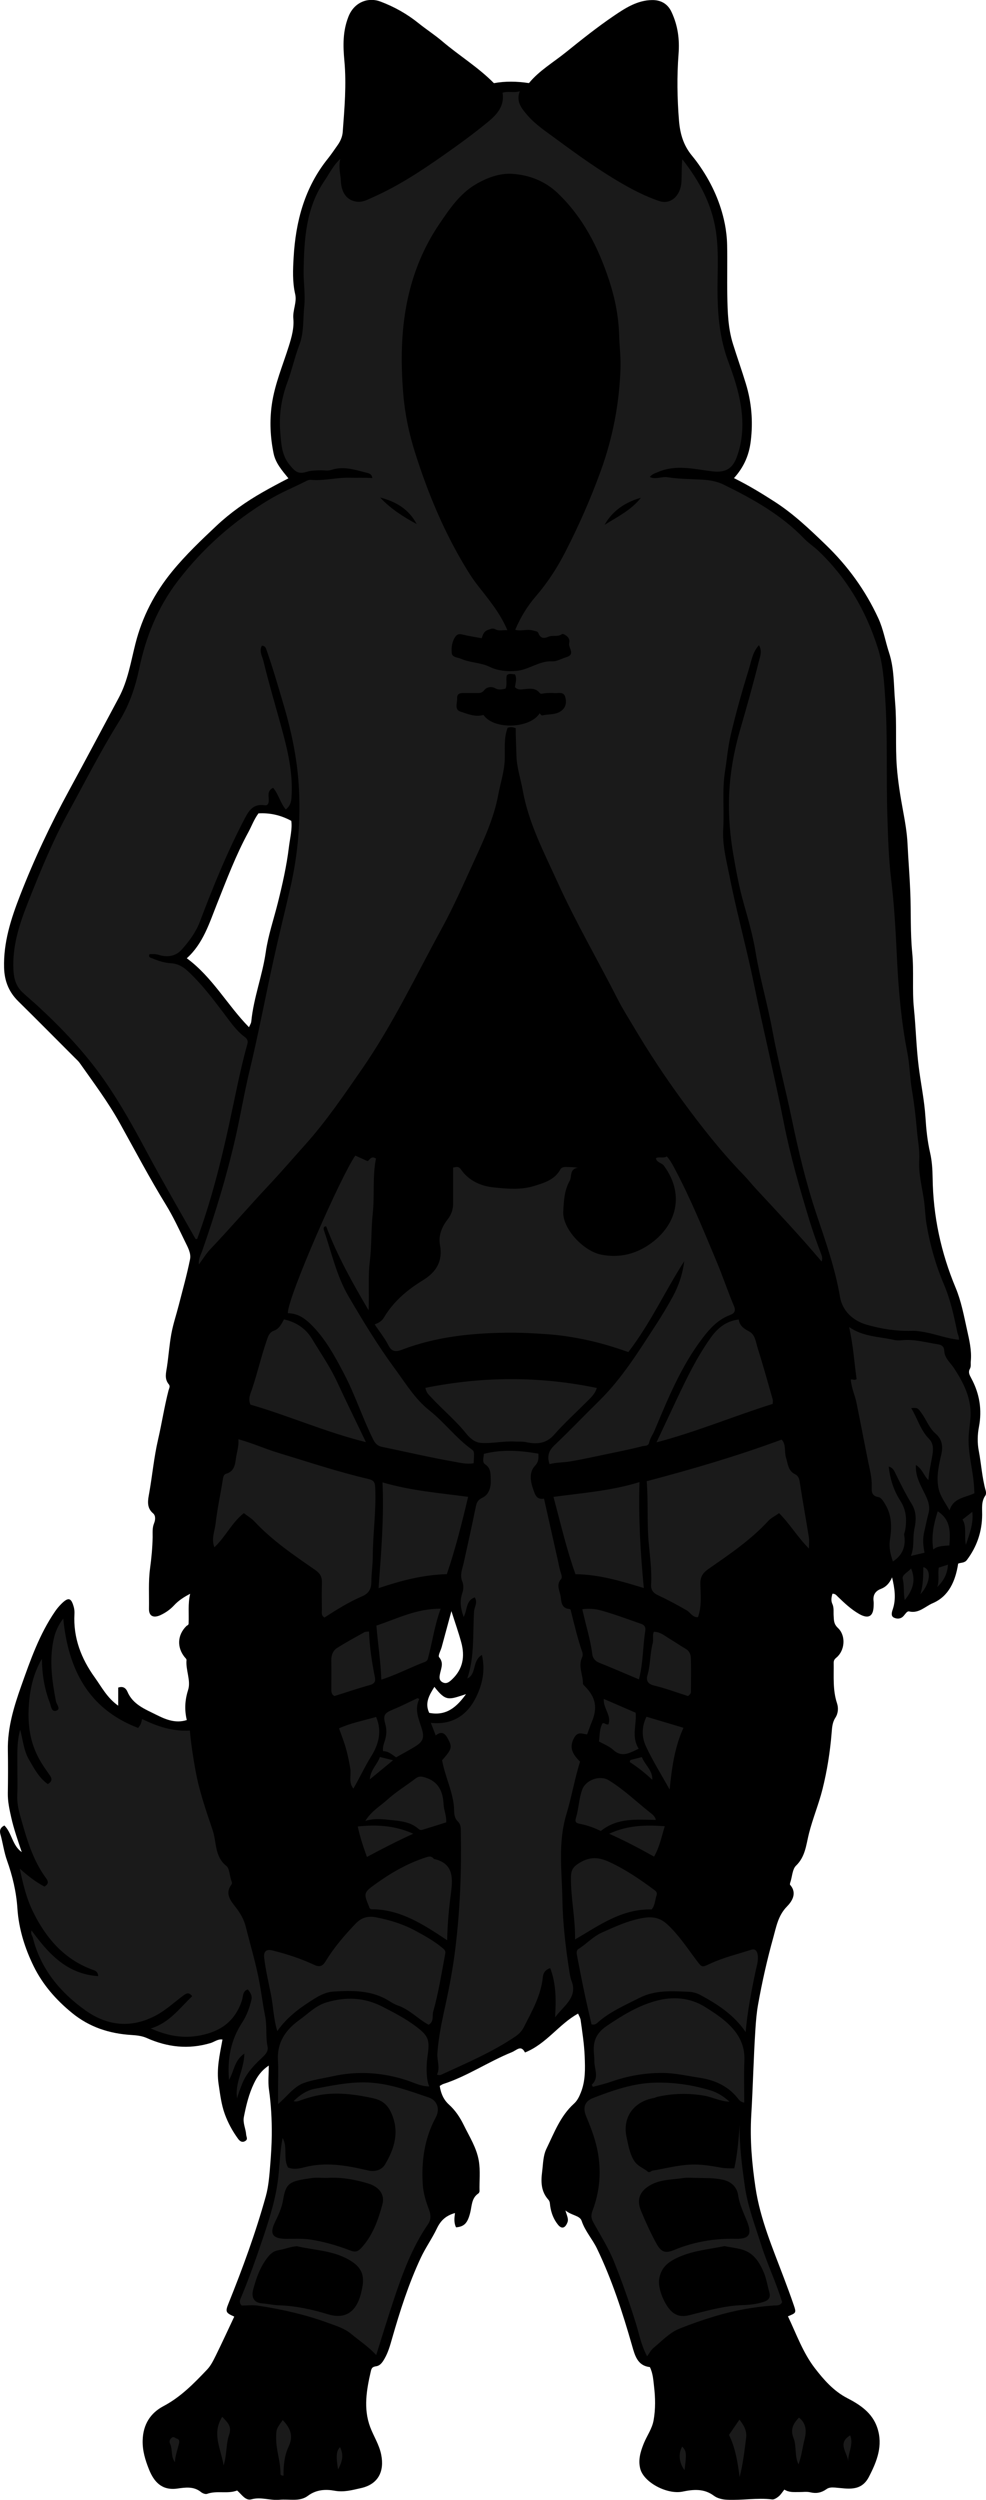 <?xml version="1.0" encoding="utf-8"?>
<!-- Generator: Adobe Illustrator 24.1.1, SVG Export Plug-In . SVG Version: 6.00 Build 0)  -->
<svg version="1.1" id="Layer_1" xmlns="http://www.w3.org/2000/svg" xmlns:xlink="http://www.w3.org/1999/xlink" x="0px" y="0px"
	 width="282.62" height="716.23" viewBox="0 0 282.62 716.23" style="enable-background:new 0 0 282.62 716.23;" xml:space="preserve">
<style type="text/css">
	.st0{fill:#1A1A1A;}
</style>
<g>
	<path d="M77.04,591.8c-2.22,1.5-3.34,3.23-4.23,5.08c-1.48,3.06-2.26,6.35-2.91,9.66c-0.34,1.73,0.54,3.34,0.66,5.05
		c0.05,0.69,0.58,1.32-0.26,1.83c-0.93,0.56-1.59,0.01-2.08-0.66c-1.58-2.17-2.86-4.52-3.78-7.04c-1.01-2.78-1.34-5.67-1.78-8.6
		c-0.66-4.39,0.33-8.45,1.11-12.78c-1.31-0.21-2.35,0.7-3.43,1.02c-6.33,1.88-12.35,1.19-18.28-1.45c-1.39-0.62-2.89-0.77-4.44-0.87
		c-6.26-0.39-11.98-2.23-16.96-6.3c-4.59-3.74-8.41-8.11-10.99-13.35c-2.55-5.19-4.29-10.74-4.68-16.58
		c-0.31-4.75-1.4-9.33-2.99-13.79c-0.87-2.45-1.18-5.01-1.88-7.49c-0.24-0.84-0.22-1.85,1.14-2.51c2.15,2.12,2.26,5.76,4.98,7.63
		c-1.12-3.32-2.28-6.6-3.04-10.01c-0.51-2.28-1-4.52-0.96-6.88c0.07-4.09,0.08-8.18,0.01-12.27c-0.12-6.47,1.73-12.51,3.85-18.49
		c2.62-7.37,5.19-14.77,9.68-21.31c0.52-0.76,1.08-1.43,1.7-2.06c2.11-2.14,2.94-1.93,3.69,0.89c0.16,0.6,0.2,1.26,0.17,1.88
		c-0.38,6.83,1.92,12.79,5.84,18.23c1.96,2.73,3.51,5.81,6.7,8.07c0-1.97,0-3.63,0-5.19c1.53-0.54,2.29,0.34,2.65,1.19
		c1.55,3.66,5.07,5,8.14,6.54c2.58,1.29,5.54,2.65,8.87,1.57c-0.69-2.92-0.56-5.67,0.38-8.63c0.85-2.67-0.73-5.66-0.46-8.57
		c0.03-0.27-0.35-0.6-0.57-0.87c-2.22-2.8-2.04-6.28,0.49-8.82c0.23-0.24,0.66-0.3,0.68-0.73c0.13-2.83-0.24-5.68,0.45-8.56
		c-1.8,0.94-3.35,1.94-4.62,3.32c-1.11,1.2-2.43,2.12-3.9,2.8c-2.01,0.92-3.33,0.29-3.29-1.82c0.07-3.87-0.21-7.73,0.32-11.64
		c0.39-2.9,0.68-5.9,0.73-8.87c0.02-1.34-0.14-2.66,0.42-4.01c0.33-0.81,0.55-2.11-0.3-2.83c-2-1.68-1.43-3.95-1.1-5.83
		c0.9-5.08,1.36-10.23,2.53-15.28c1.08-4.67,1.8-9.43,3-14.08c0.16-0.62,0.56-1.19,0.09-1.76c-1.34-1.61-0.78-3.33-0.52-5.12
		c0.46-3.09,0.67-6.2,1.23-9.29c0.51-2.82,1.43-5.5,2.13-8.25c1.12-4.38,2.35-8.74,3.24-13.16c0.35-1.71-0.61-3.4-1.4-5.02
		c-1.75-3.58-3.41-7.18-5.5-10.59c-4.71-7.66-8.9-15.63-13.27-23.48c-3.36-6.04-7.46-11.49-11.4-17.09
		c-0.41-0.59-0.97-1.08-1.48-1.59c-5.4-5.4-10.77-10.83-16.21-16.19c-2.69-2.66-3.93-5.79-4.04-9.57c-0.21-7.32,2-14.09,4.59-20.75
		c4.01-10.31,8.72-20.31,14.01-30.02c4.82-8.84,9.53-17.74,14.28-26.61c2.61-4.87,3.44-10.25,4.77-15.48
		c1.96-7.73,5.51-14.58,10.57-20.75c3.87-4.72,8.27-8.9,12.68-13.05c3.95-3.71,8.42-6.86,13.17-9.57c2.38-1.36,4.8-2.65,7.43-4
		c-1.83-2.27-3.67-4.32-4.25-7.14c-0.95-4.62-1.17-9.23-0.52-13.92c0.82-5.86,3.14-11.25,4.89-16.83c0.8-2.56,1.54-5.17,1.29-7.89
		c-0.22-2.38,1.07-4.65,0.53-6.98c-0.81-3.5-0.65-7.04-0.45-10.53c0.59-10.33,3.16-20.04,9.81-28.3c1-1.25,1.89-2.59,2.82-3.9
		c0.79-1.11,1.34-2.4,1.44-3.69c0.51-6.81,1.11-13.66,0.48-20.45c-0.41-4.38-0.47-8.46,1.15-12.61c1.61-4.15,5.6-5.73,9.25-4.34
		c3.96,1.5,7.57,3.53,10.86,6.18c2.22,1.79,4.64,3.34,6.81,5.19c4.84,4.12,10.32,7.44,14.79,11.99c3.28-0.6,6.55-0.54,10.05-0.02
		c2.89-3.55,7.01-5.94,10.67-8.9c4.44-3.58,8.92-7.15,13.63-10.35c3.28-2.23,6.74-4.48,10.95-4.54c2.5-0.04,4.5,1.02,5.61,3.41
		c1.8,3.86,2.35,7.73,2.01,12.14c-0.48,6.27-0.38,12.63,0.13,18.98c0.32,3.91,1.33,7.15,3.71,10.04c0.86,1.04,1.67,2.12,2.42,3.23
		c3.39,4.96,5.82,10.38,7,16.29c0.4,2.01,0.63,4.09,0.67,6.14c0.1,4.82-0.04,9.64,0.05,14.45c0.08,4.66,0.21,9.33,1.62,13.83
		c1.19,3.81,2.53,7.57,3.69,11.38c1.64,5.36,2.1,10.78,1.42,16.42c-0.49,4.11-1.98,7.5-4.82,10.66c4.19,2.07,7.97,4.38,11.68,6.77
		c5.39,3.47,10.01,7.87,14.61,12.31c6.34,6.11,11.39,13.06,15.08,21.06c1.47,3.19,2.01,6.61,3.09,9.89
		c1.51,4.61,1.31,9.36,1.72,14.09c0.54,6.25,0.03,12.5,0.51,18.71c0.32,4.07,0.97,8.16,1.72,12.19c0.6,3.25,1.19,6.55,1.34,9.79
		c0.22,4.59,0.61,9.19,0.79,13.79c0.23,5.78-0.01,11.6,0.55,17.34c0.52,5.35-0.05,10.69,0.49,15.99c0.56,5.53,0.67,11.08,1.36,16.61
		c0.6,4.87,1.64,9.69,1.95,14.63c0.21,3.35,0.55,6.74,1.32,10.08c0.54,2.34,0.7,4.8,0.73,7.21c0.14,10.94,2.38,21.4,6.59,31.49
		c1.61,3.86,2.37,7.98,3.27,12.05c0.66,2.98,1.38,5.95,1.08,9.04c-0.07,0.71,0.13,1.45-0.25,2.14c-0.55,1-0.13,1.74,0.38,2.7
		c2.37,4.37,3.16,9.03,2.2,13.98c-0.43,2.23-0.47,4.59-0.05,6.78c0.74,3.84,0.94,7.78,2.02,11.56c0.11,0.4,0.09,0.99-0.13,1.31
		c-1.2,1.71-0.89,3.63-0.91,5.5c-0.04,4.79-1.47,9.07-4.36,12.93c-0.74,0.98-1.75,0.7-2.52,1.07c-0.77,4.97-2.66,9.37-7.33,11.35
		c-2.09,0.89-3.96,3.01-6.73,2.34c-0.61-0.15-1.13,0.82-1.62,1.34c-0.82,0.88-1.9,0.85-2.75,0.43c-0.91-0.46-0.6-1.52-0.33-2.33
		c1.03-3.02,0.57-6.01-0.18-9.21c-0.68,1.59-1.68,2.73-3.17,3.3c-1.69,0.64-2.36,1.81-2.13,3.58c0.06,0.45,0.02,0.91,0.01,1.36
		c-0.08,3-1.52,3.76-4.15,2.26c-2.33-1.33-4.24-3.15-6.15-4.99c-0.37-0.36-0.7-0.84-1.49-0.82c-0.33,0.96-0.45,2.04-0.07,2.85
		c0.55,1.17,0.32,2.31,0.4,3.47c0.08,1.28,0,2.34,1.23,3.5c2.38,2.24,1.98,6.52-0.46,8.51c-0.59,0.48-0.77,0.88-0.76,1.52
		c0.06,3.86-0.3,7.74,0.95,11.52c0.45,1.35,0.36,2.89-0.47,4.18c-0.88,1.36-0.94,2.82-1.07,4.37c-0.44,5.42-1.29,10.78-2.61,16.07
		c-1.08,4.32-2.81,8.43-3.89,12.73c-0.82,3.26-1.01,6.6-3.71,9.21c-1.01,0.98-1.07,2.95-1.54,4.47c-0.1,0.33-0.29,0.85-0.15,1.02
		c2.15,2.42,0.44,4.84-0.89,6.19c-2.56,2.59-3.08,5.86-3.94,8.93c-1.76,6.32-3.21,12.75-4.36,19.22c-0.4,2.24-0.6,4.62-0.75,6.96
		c-0.54,8.2-0.7,16.41-1.19,24.6c-0.42,7.07,0.18,13.93,1.21,20.84c1.35,9.05,4.94,17.39,8.13,25.86c0.97,2.57,1.93,5.15,2.82,7.76
		c0.78,2.27,0.73,2.28-1.65,3.26c2.41,5.05,4.29,10.42,7.72,14.87c2.56,3.32,5.38,6.55,9.27,8.56c3.73,1.92,7.2,4.24,8.62,8.5
		c1.7,5.09-0.09,9.61-2.41,14.08c-2.26,4.36-6.17,3.32-9.72,3.05c-0.98-0.07-1.76-0.03-2.41,0.44c-1.46,1.04-2.92,1.34-4.68,0.92
		c-1.03-0.25-2.17-0.05-3.26-0.07c-1.33-0.03-2.68,0.2-4.16-0.71c-0.56,0.7-1,1.43-1.61,1.94c-0.53,0.44-1.3,0.95-1.89,0.88
		c-4.32-0.53-8.62,0.31-12.94,0.09c-1.38-0.07-2.75-0.39-3.78-1.16c-2.81-2.09-5.86-1.81-8.94-1.17c-4.4,0.91-11.11-2.59-12.14-6.54
		c-0.66-2.54,0.07-4.95,1.03-7.31c0.9-2.2,2.35-4.13,2.79-6.57c0.58-3.25,0.51-6.5,0.13-9.7c-0.21-1.82-0.3-3.73-1.2-5.56
		c-3.56-0.37-4.3-3.36-5.11-6.18c-2.72-9.49-5.75-18.86-10.05-27.78c-1.31-2.72-3.4-4.96-4.39-7.92c-0.53-1.58-2.86-1.51-4.65-3
		c0.43,1.58,0.98,2.43,0.56,3.48c-0.65,1.61-1.63,1.95-2.72,0.58c-1.24-1.55-1.94-3.39-2.21-5.36c-0.09-0.63-0.05-1.25-0.52-1.77
		c-2.11-2.36-2.17-5.07-1.78-8.08c0.28-2.22,0.26-4.53,1.23-6.53c2.21-4.53,3.98-9.37,7.87-12.89c0.95-0.86,1.48-1.93,1.96-3.13
		c1.38-3.41,1.27-6.86,1.13-10.44c-0.14-3.52-0.68-6.94-1.16-10.4c-0.11-0.76-0.54-1.3-0.72-1.86c-5.5,3.01-9.05,8.67-15.23,11.15
		c-1.16-2.27-2.34-0.66-3.8-0.07c-6.7,2.71-12.71,6.86-19.62,9.1c-0.33,0.11-0.62,0.33-1.02,0.55c0.32,2.08,1.04,3.89,2.66,5.36
		c1.81,1.63,3.15,3.65,4.22,5.84c1.63,3.34,3.68,6.48,4.32,10.25c0.49,2.89,0.13,5.79,0.21,8.68c0.01,0.23-0.16,0.56-0.35,0.69
		c-1.97,1.33-1.83,3.55-2.32,5.48c-0.75,2.98-1.67,4.01-4.06,4.22c-0.64-1.26-0.5-2.65-0.31-4.11c-2.54,0.75-4.04,2.03-5.19,4.44
		c-1.36,2.86-3.26,5.51-4.62,8.42c-3.47,7.42-5.95,15.19-8.2,23.04c-0.56,1.96-1.1,3.93-2.12,5.73c-0.6,1.06-1.25,2.1-2.46,2.28
		c-0.98,0.15-1.29,0.41-1.52,1.4c-1.23,5.33-2.18,10.68-0.2,16c0.99,2.65,2.58,5.01,3.16,7.9c0.99,4.9-0.91,8.53-5.8,9.61
		c-2.45,0.54-4.84,1.25-7.56,0.75c-2.5-0.46-5.23-0.36-7.65,1.46c-2.36,1.78-5.38,0.86-8.12,1.13c-2.71,0.26-5.3-0.89-8.06-0.13
		c-1.71,0.47-2.77-1.37-4.1-2.53c-2.72,1.07-5.76-0.06-8.62,0.97c-0.47,0.17-1.3-0.16-1.74-0.52c-2.08-1.7-4.51-1.32-6.77-1
		c-4.51,0.63-6.73-1.99-8.14-5.5c-1.04-2.61-1.89-5.32-1.81-8.31c0.12-4.55,2.22-7.83,5.97-9.81c4.97-2.62,8.75-6.53,12.52-10.49
		c1.08-1.13,1.8-2.65,2.51-4.07c1.81-3.67,3.51-7.39,5.26-11.09c-2.5-1.08-2.6-1.41-1.64-3.8c4.04-10.04,7.77-20.21,10.67-30.64
		c0.81-2.9,1.03-5.99,1.28-9.01c0.23-2.87,0.41-5.78,0.44-8.62c0.04-4.37-0.2-8.79-0.83-13.16C76.8,596.43,77.04,594.31,77.04,591.8
		z M53.54,274.55c7.38,5.43,11.6,13.42,17.83,19.76c0.24-0.57,0.61-1.1,0.66-1.66c0.65-6.76,3.18-13.12,4.14-19.82
		c0.69-4.82,2.3-9.48,3.48-14.21c1.31-5.25,2.51-10.57,3.16-15.93c0.32-2.59,1.01-5.28,0.68-7.51c-3.27-1.78-6.41-2.31-9.41-2.14
		c-1.32,1.81-1.96,3.67-2.89,5.38c-3.58,6.57-6.2,13.55-8.96,20.47C60,264.48,58.24,270.33,53.54,274.55z M129.39,461.6
		c-1.04,3.86-1.91,7.06-2.78,10.27c-0.27,1.01-1.13,2.48-0.75,2.93c1.3,1.54,0.68,2.91,0.33,4.44c-0.21,0.92-0.51,2.06,0.57,2.7
		c1.14,0.67,1.97,0.01,2.82-0.79c3.14-2.97,3.71-6.59,2.64-10.55C131.46,467.79,130.48,465.03,129.39,461.6z M133.58,485.38
		c-4.99,1.62-5.74,2.19-9.07-2.08c-1.48,2.38-2.83,4.65-1.48,7.45C128.07,491.74,131.02,488.91,133.58,485.38z"/>
	<path class="st0" d="M75.08,184.99c-0.88,1.54,0.1,3.07,0.42,4.37c1.69,6.98,3.78,13.86,5.64,20.8c1.61,6.02,2.86,12.09,2.41,18.39
		c-0.09,1.33-0.44,2.42-1.63,3.38c-1.6-1.86-2.05-4.35-3.64-6.22c-2.31,1.15-0.69,3.26-1.48,4.65c-0.2,0.35-0.57,0.42-0.93,0.36
		c-2.89-0.45-4.27,1.03-5.57,3.5c-5.07,9.63-9.16,19.67-13,29.83c-1.15,3.04-3.08,5.64-5.22,8.03c-1.79,1.99-4.22,2.26-6.67,1.48
		c-0.93-0.29-1.74-0.19-2.56-0.18c-0.42,0.96,0.38,1.02,0.77,1.18c1.72,0.73,3.52,1.31,5.38,1.42c1.92,0.11,3.41,0.95,4.76,2.19
		c4.06,3.73,7.34,8.12,10.65,12.49c1.74,2.29,3.38,4.7,5.71,6.42c0.87,0.64,0.99,1.26,0.79,2c-2.12,7.62-3.56,15.39-5.25,23.11
		c-2.42,11.12-5.22,22.12-9.15,32.81c-0.16-0.01-0.43,0.03-0.48-0.05c-4.64-8.22-9.38-16.37-13.84-24.69
		c-3.78-7.07-7.66-14.07-12.23-20.66c-5.47-7.89-12.05-14.82-19.08-21.32c-1.44-1.33-2.98-2.6-4.42-3.95
		c-1.82-1.7-2.46-3.8-2.6-6.24c-0.41-6.89,1.67-13.25,4.14-19.49c3.5-8.86,7.11-17.68,11.69-26.05c4.75-8.66,9.21-17.48,14.46-25.88
		c2.89-4.63,4.64-9.77,5.76-15.14c1.89-9.08,5.3-17.52,10.96-24.95c7.26-9.54,16.12-17.32,26.37-23.48
		c3.36-2.02,7.03-3.5,10.54-5.28c0.43-0.22,0.82-0.38,1.27-0.34c3.72,0.36,7.36-0.7,11.07-0.61c2.18,0.06,4.37-0.07,6.59,0.11
		c-0.1-1.27-1.14-1.41-1.77-1.57c-3.27-0.83-6.52-1.93-10-0.76c-0.98,0.33-2.17,0.05-3.25,0.1c-1.25,0.06-2.45,0.02-3.73,0.42
		c-2.44,0.76-3.32,0.04-5.02-2.06c-2.26-2.79-2.34-6.15-2.61-9.37c-0.41-4.84,0.33-9.61,2.05-14.23c1.3-3.48,2.07-7.16,3.4-10.63
		c1.4-3.63,1.03-7.44,1.43-11.14c0.36-3.34-0.25-6.88-0.19-10.23c0.16-8.89,0.64-17.88,5.97-25.69c1.44-2.11,2.53-4.45,4.57-6.3
		c-0.63,2.2,0.05,4.29,0.15,6.41c0.17,3.46,1.85,5.58,4.67,5.87c1.67,0.18,3.1-0.66,4.57-1.31c7.27-3.23,13.87-7.58,20.36-12.14
		c4.31-3.03,8.56-6.12,12.62-9.47c2.52-2.08,4.74-4.54,4.12-8.31c1.61-0.54,3.18,0.13,4.94-0.44c-1.14,3.01,0.51,4.91,2.1,6.79
		c2.35,2.77,5.39,4.74,8.27,6.87c6.23,4.6,12.53,9.13,19.25,12.98c3.3,1.9,6.75,3.62,10.36,4.84c3.27,1.1,6.16-1.53,6.36-5.58
		c0.1-2.12,0.02-4.26,0.23-6.42c4.86,6.18,8.47,12.82,9.65,20.69c0.93,6.24,0.34,12.48,0.47,18.71c0.13,6.3,0.78,12.38,3.01,18.41
		c1.24,3.35,2.45,6.83,3.21,10.4c1.23,5.8,1.36,11.52-0.72,17.15c-1.07,2.9-2.85,4.57-6.91,4.09c-5.13-0.61-10.5-2.08-15.69,0.2
		c-0.81,0.35-1.68,0.53-2.32,1.41c1.74,0.8,3.39-0.21,5.13,0.07c3.07,0.49,6.27,0.49,9.41,0.66c2.35,0.12,4.52,0.41,6.67,1.47
		c8.38,4.11,16.47,8.63,23.03,15.45c1.24,1.29,2.77,2.27,4.08,3.51c8.15,7.76,13.62,17.08,17.02,27.79
		c1.47,4.61,1.78,9.27,2.1,13.98c0.79,11.41,0.28,22.84,0.65,34.25c0.19,6.01,0.36,12.08,1.08,18.05
		c0.93,7.61,1.31,15.21,1.68,22.86c0.44,9,1.23,18,2.98,26.91c0.68,3.46,0.69,7.13,1.3,10.65c0.66,3.88,1.11,7.79,1.44,11.68
		c0.24,2.77,0.83,5.55,0.65,8.33c-0.24,3.92,0.8,7.68,1.35,11.47c0.33,2.29,0.36,4.62,0.74,6.92c1,6.01,2.65,11.77,5.02,17.34
		c1.85,4.36,2.84,8.96,3.79,13.56c0.14,0.68,0.55,1.3,0.48,2.24c-3.36-0.33-6.49-1.57-9.75-2.17c-1.25-0.23-2.47-0.43-3.72-0.39
		c-4.43,0.14-8.79-0.55-12.99-1.76c-3.89-1.12-6.95-3.93-7.63-7.96c-1.39-8.21-4.16-15.97-6.78-23.8
		c-2.98-8.94-5.16-18.08-7.07-27.31c-1.75-8.43-3.98-16.77-5.53-25.24c-1.38-7.53-3.57-14.86-4.81-22.41
		c-0.78-4.74-2.1-9.36-3.41-13.97c-1.33-4.72-2.22-9.53-3.03-14.33c-0.88-5.22-1.33-10.53-1.18-15.85
		c0.19-6.64,1.32-13.12,3.16-19.5c1.89-6.57,3.77-13.14,5.41-19.77c0.31-1.26,1.02-2.83,0-4.55c-1.85,2.05-2.17,4.58-2.86,6.8
		c-1.94,6.27-3.73,12.59-5.23,18.99c-0.8,3.4-1.07,6.86-1.62,10.29c-0.88,5.51-0.19,11.03-0.52,16.53c-0.28,4.65,0.92,9.1,1.8,13.54
		c2.04,10.36,4.88,20.55,7,30.9c2.72,13.31,5.94,26.52,8.58,39.85c1.88,9.52,4.56,18.81,7.38,28.06c0.98,3.2,2.14,6.4,3.34,9.55
		c0.27,0.72,0.38,1.33,0.1,2.08c-6.05-7.18-12.46-13.98-18.81-20.82c-1.21-1.31-2.33-2.73-3.58-4.02
		c-6.46-6.67-12.17-13.94-17.65-21.43c-4.95-6.77-9.55-13.73-13.81-20.94c-1.54-2.6-3.19-5.16-4.55-7.85
		c-5.7-11.21-12.06-22.09-17.26-33.56c-3.88-8.56-8.32-16.93-10-26.34c-0.59-3.32-1.73-6.62-1.81-9.95
		c-0.06-2.63-0.22-5.25-0.21-7.89c-0.91-0.37-1.67-0.36-2.32-0.11c-1.17,3.08-0.7,6.19-0.83,9.23c-0.14,3.44-1.24,6.65-1.86,9.97
		c-1.24,6.69-4.1,12.82-6.92,18.97c-2.97,6.48-5.83,13.02-9.25,19.28c-7.43,13.59-14.09,27.63-22.94,40.4
		c-5.13,7.4-10.19,14.87-16.23,21.6c-3.47,3.87-6.86,7.82-10.43,11.62c-5.67,6.04-11.08,12.33-16.79,18.35
		c-1.15,1.21-2.03,2.69-3.25,4.34c-0.15-1.65,0.56-2.77,0.95-3.88c3.72-10.65,7.02-21.42,9.53-32.41
		c1.44-6.32,2.49-12.73,4.01-19.04c2.56-10.62,4.58-21.36,6.93-32.03c1.51-6.85,3.21-13.66,4.78-20.49
		c2.24-9.74,3.05-19.56,2.43-29.46c-0.5-8-2.2-15.86-4.49-23.56c-1.49-5.02-2.94-10.05-4.67-14.99
		C76.21,185.68,76.06,185.06,75.08,184.99z M147.68,180.44c1.53-3.63,3.51-6.82,5.95-9.65c3.35-3.88,6.09-8.14,8.41-12.66
		c3.86-7.52,7.26-15.22,10.15-23.2c3.49-9.61,5.34-19.39,5.67-29.53c0.1-3.15-0.31-6.31-0.4-9.44c-0.16-5.45-1.22-10.64-2.9-15.74
		c-3.08-9.35-7.46-17.96-14.7-24.88c-3.65-3.49-8.19-5.2-12.97-5.53c-3.67-0.25-7.36,1.12-10.61,3.05
		c-4.56,2.72-7.45,7.04-10.35,11.32c-7.17,10.58-10.25,22.45-10.71,35.04c-0.16,4.5-0.01,9.01,0.36,13.53
		c0.47,5.84,1.66,11.47,3.41,16.98c3.33,10.52,7.48,20.73,12.99,30.33c1.51,2.62,3.05,5.22,4.92,7.62c3.14,4.03,6.47,7.95,8.54,12.9
		c-1.22-0.14-2.39,0.3-3.36-0.24c-0.89-0.5-1.47-0.12-2.24,0.15c-1.11,0.39-1.44,1.29-1.76,2.37c-1.92-0.36-3.76-0.62-5.57-1.07
		c-0.83-0.2-1.44-0.1-1.91,0.54c-1.06,1.43-1.27,3.2-1.11,4.81c0.13,1.23,1.74,1.2,2.79,1.66c2.61,1.12,5.47,0.99,8.13,2.28
		c2.2,1.06,4.89,1.41,7.72,1.12c3.6-0.36,6.45-2.92,10.15-2.72c1.32,0.07,2.69-0.79,4.04-1.19c2.77-0.83,0.49-2.71,0.82-4.05
		c0.31-1.24-0.5-2.03-1.56-2.54c-0.15-0.07-0.42-0.09-0.53-0.01c-1.18,0.89-2.66,0.2-3.92,0.77c-1.24,0.56-2.25,0.42-2.81-1.05
		c-0.23-0.61-0.89-0.56-1.47-0.74C151.11,180.12,149.4,180.95,147.68,180.44z M144.91,197.29c-1,0.26-2.04,0.43-2.9-0.06
		c-1.28-0.72-2.58-0.3-3.19,0.49c-0.85,1.09-1.74,0.81-2.71,0.83c-1,0.02-1.99,0.02-2.99,0c-1.07-0.02-2.17,0.09-2.09,1.46
		c0.07,1.34-0.86,3.27,0.93,3.86c2.11,0.69,4.3,1.65,6.62,0.96c2.92,4.32,13.32,3.95,16.1-0.46c0.23,0.21,0.53,0.66,0.7,0.62
		c1.61-0.41,3.36-0.16,4.89-0.94c1.66-0.85,2.29-2.4,1.76-4.3c-0.47-1.67-1.84-1.11-2.93-1.17c-1.08-0.06-2.19-0.07-3.25,0.08
		c-0.46,0.07-0.85,0.27-1.18-0.14c-1.19-1.48-2.75-1.22-4.36-1.08c-0.84,0.07-1.82,0.35-2.71-0.56c0.12-1.13,0.66-2.43,0-3.67
		c-0.87-0.04-1.69-0.38-2.33,0.28C144.94,194.75,145.45,196.05,144.91,197.29z M108.96,142.54c3.02,3.24,6.66,5.55,10.47,7.61
		C117.19,145.86,113.42,143.69,108.96,142.54z M173.28,150.38c3.69-2.3,7.66-4.24,10.43-7.77
		C179.25,143.88,175.62,146.27,173.28,150.38z"/>
	<path class="st0" d="M5.67,535.38c2.21,1.98,4.44,3.75,7.06,5.14c1.02-0.59,1.31-1.28,0.5-2.37c-4.01-5.41-5.72-11.81-7.5-18.12
		c-0.51-1.82-0.88-3.83-0.78-5.84c0.12-2.54,0.02-5.09,0.03-7.63c0.02-3.6-0.25-7.21,0.8-10.96c0.82,2.99,1.03,6.01,2.54,8.57
		c1.48,2.52,2.83,5.18,5.38,6.99c1.25-0.77,1.34-1.46,0.49-2.65c-1.4-1.95-2.76-3.93-3.77-6.14c-2.24-4.89-2.55-10.11-2.03-15.28
		c0.4-3.99,1.38-8,3.62-11.82c0.05,4.47,0.72,8.57,2.24,12.5c0.39,0.99,0.43,2.81,1.87,2.36c1.42-0.45,0.09-1.76-0.08-2.68
		c-1.15-5.93-1.97-11.89-0.64-17.89c0.45-2.02,1.29-3.97,2.73-5.83c1.42,14.46,7.15,25.88,21.46,31.34
		c0.71-0.91,0.83-1.16,1.13-2.55c4.29,2.07,8.71,3.61,13.7,3.29c0.36,4.04,0.96,7.89,1.67,11.73c1.07,5.79,3,11.3,4.87,16.85
		c1.16,3.44,0.5,7.47,3.9,10.2c0.97,0.78,0.92,2.8,1.44,4.21c0.17,0.46,0.32,0.78,0,1.21c-2,2.71,0.04,4.82,1.42,6.64
		c1.28,1.7,2.22,3.36,2.73,5.39c1.34,5.34,2.94,10.61,3.93,16.03c0.58,3.15,0.96,6.35,1.6,9.47c0.61,2.96,0.11,5.92,0.71,8.84
		c0.32,1.55-0.95,2.57-1.94,3.51c-2.17,2.06-4.17,4.22-5.3,7.06c-0.55,1.39-1.1,2.77-1.49,4.23c-0.74-4.34,2.01-8.19,2.08-12.81
		c-2.92,1.98-2.91,5.02-4.4,7.55c-0.53-6.08,0.54-11.51,3.77-16.45c1.29-1.97,2.08-4.12,2.62-6.37c0.28-1.18-0.03-1.94-1.02-3.11
		c-1.52,0.51-1.3,2.02-1.65,3.11c-1.91,5.84-5.92,8.89-11.93,10.06c-5.01,0.98-9.52,0.1-14.22-1.99c5.35-1.59,8.27-5.84,11.88-9.24
		c-0.99-1.26-1.69-0.83-2.63-0.13c-2.49,1.86-4.76,3.99-7.54,5.52c-7.15,3.91-14.08,3.18-20.41-1.31
		c-7.29-5.18-12.87-11.9-15.11-20.86c-0.14-0.58-0.72-1.07-0.35-2.06c4.85,6.7,10.18,12.53,19.11,13.09c-0.12-1-0.43-1.41-1.37-1.74
		c-8.16-2.88-13.45-8.92-17.18-16.41C7.63,544.11,6.58,539.77,5.67,535.38z"/>
	<path class="st0" d="M126.72,504.33c2.9-3.29,2.99-3.78,1.52-6.41c-0.8-1.44-1.79-1.96-3.35-0.7c-0.52-1.33-0.92-2.37-1.4-3.61
		c6.31,0.68,10.57-2.32,13.08-7.58c1.68-3.52,2.59-7.42,1.56-11.89c-2.92,1.83-1.45,5.53-4.19,6.76c2.12-6.26,1.54-12.79,1.94-19.23
		c0.08-1.29,1.13-2.52,0.2-4.01c-2.62,0.93-2.09,3.65-3.18,5.62c-0.85-2.35-1.21-4.52-0.38-6.88c0.34-0.97,0.4-2.3,0.01-3.22
		c-0.82-1.97-0.01-3.65,0.39-5.44c1.19-5.37,2.38-10.75,3.48-16.14c0.25-1.22,0.65-1.91,1.89-2.5c1.97-0.95,2.47-3.18,2.37-5.06
		c-0.08-1.46,0.18-3.33-1.59-4.49c-0.97-0.64-0.41-1.98-0.38-3.01c5.23-1.33,10.37-0.97,15.64-0.05c0.02,1.27,0.16,2.24-1,3.49
		c-1.74,1.87-1.3,4.47-0.45,6.85c0.52,1.48,0.98,2.94,3.05,2.53c1.35,6.01,2.65,11.8,3.95,17.6c0.27,1.21,0.47,2.45,0.86,3.63
		c0.21,0.64,0.46,1.4,0.09,1.81c-1.58,1.76-0.27,3.54-0.09,5.26c0.15,1.46,0.33,3.16,2.43,3.33c0.47,0.04,0.44,0.47,0.53,0.81
		c0.97,3.87,1.89,7.76,3.2,11.54c0.17,0.5,0.16,1.07-0.08,1.59c-1.15,2.51,0.31,4.94,0.27,7.42c0,0.28,0.37,0.6,0.62,0.85
		c3.07,3.13,3.62,6.09,1.91,10.18c-0.48,1.14-0.87,2.32-1.32,3.54c-1.29-0.08-2.59-0.96-3.65,0.84c-1.77,3-0.34,5.03,1.61,6.97
		c-1.57,5.02-2.42,10.15-3.89,14.99c-2.48,8.18-1.31,16.32-1.17,24.41c0.11,6.83,0.91,13.74,1.98,20.56
		c0.15,0.97,0.31,2.03,0.64,2.85c1.3,3.29-0.32,5.53-2.33,7.69c-0.79,0.85-1.56,1.71-2.38,2.73c0.27-4.78,0.36-9.48-1.4-14.07
		c-1.66,0.53-2.01,1.64-2.12,2.64c-0.55,5.28-3.14,9.75-5.47,14.33c-0.56,1.1-1.41,1.94-2.35,2.58
		c-6.66,4.52-14.04,7.64-21.31,10.99c-0.35,0.16-0.68,0.15-1.21-0.04c0.99-1.96-0.02-3.98,0.12-6.07c0.33-5.04,1.45-9.88,2.5-14.76
		c1.09-5.05,2.01-10.11,2.64-15.25c1.36-11.04,1.79-22.11,1.58-33.21c-0.02-1.16,0.12-2.29-0.89-3.27
		c-1.28-1.22-0.95-3.11-1.12-4.59C129.55,512.72,127.49,508.71,126.72,504.33z"/>
	<path class="st0" d="M196.13,361.34c-5.48,8.52-9.68,17.8-16.03,26.04c-4.02-1.42-8.16-2.68-12.41-3.56
		c-3.5-0.73-7-1.28-10.59-1.54c-4.06-0.3-8.11-0.5-12.17-0.44c-10.15,0.13-20.15,1.21-29.72,4.87c-1.69,0.65-2.9,0.66-3.88-1.26
		c-1.04-2.04-2.51-3.86-3.94-5.99c1.09-0.44,1.99-0.86,2.64-1.95c2.7-4.55,6.63-7.92,11.11-10.65c3.85-2.34,5.85-5.46,4.97-10.17
		c-0.5-2.69,0.54-5.18,2.15-7.26c1.12-1.44,1.63-2.92,1.62-4.67c-0.01-3.38,0-6.76,0-10.26c0.54,0.02,1.45-0.6,2.21,0.51
		c2.25,3.29,5.76,4.82,9.39,5.19c3.8,0.39,7.78,0.78,11.58-0.4c2.9-0.9,5.9-1.74,7.54-4.73c0.34-0.62,0.97-0.73,1.65-0.72
		c1.06,0.03,2.11,0.01,3.39,0.22c-2.49,0.37-1.65,2.49-2.35,3.75c-1.55,2.78-1.68,5.73-1.84,8.82c-0.26,4.87,5.78,11.38,10.99,12.35
		c4.65,0.87,8.91,0.03,12.79-2.36c8.13-5.02,11.61-14.2,5.07-23.14c-0.63-0.87-2.06-0.85-2.3-2.16c0.96-0.54,2.13,0.15,3.11-0.51
		c0.91,0.94,1.51,2.08,2.14,3.25c4.68,8.72,8.38,17.88,12.2,26.99c1.76,4.18,3.16,8.48,4.94,12.64c0.53,1.25,0.2,2.07-1.03,2.52
		c-3.48,1.28-5.85,3.84-8.02,6.7c-6.11,8.03-9.87,17.26-13.73,26.45c-0.48,1.15-1.28,2.17-1.53,3.41c-0.23,1.14-1.36,0.91-1.96,1.07
		c-3.52,0.92-7.1,1.61-10.66,2.36c-3.3,0.69-6.6,1.42-9.93,1.99c-2,0.34-4.05,0.27-6.02,0.78c-0.79-2.34-0.18-3.9,1.47-5.46
		c4.31-4.09,8.41-8.4,12.65-12.56c6.58-6.44,11.37-14.2,16.34-21.84c1.75-2.68,3.4-5.43,4.93-8.24
		C194.58,368.28,195.68,364.93,196.13,361.34z"/>
	<path class="st0" d="M82.51,376.24c-0.15-4.41,15.37-39.65,19.34-45.15c1.06,0.48,2.17,0.98,3.51,1.59c0.58-0.29,1-1.67,2.41-0.74
		c-1.05,5.09-0.36,10.5-0.93,15.79c-0.49,4.57-0.28,9.14-0.84,13.71c-0.56,4.56-0.12,9.25-0.35,13.97
		c-4.57-7.76-8.97-15.6-12.16-24.06c-0.86,0.02-0.78,0.7-0.63,1.16c2.19,6.36,3.6,13.03,7.04,18.9c4.14,7.06,8.37,14.06,13.23,20.66
		c3.09,4.18,5.79,8.73,9.9,11.99c4.33,3.43,7.64,7.92,12.12,11.17c0.84,0.61,0.8,0.67,0.61,4c-1.91,0.37-3.89-0.14-5.7-0.46
		c-6.91-1.21-13.74-2.82-20.61-4.24c-1.27-0.26-1.94-1.02-2.49-2.12c-3.05-6.13-5.15-12.71-8.32-18.76
		c-2.67-5.1-5.44-10.25-9.69-14.37C87.15,377.56,85.22,376.29,82.51,376.24z"/>
	<path class="st0" d="M243.86,395.25c0.61-0.16,0.99,0.33,1.67-0.11c-0.67-4.76-0.96-9.7-2.15-14.94c4.01,2.83,8.61,2.72,12.91,3.71
		c0.69,0.16,1.45,0.16,2.17,0.08c3.55-0.38,6.95,0.64,10.39,1.17c0.92,0.14,1.76,0.52,1.81,1.89c0.07,2.07,1.79,3.4,2.84,5.01
		c2.72,4.17,4.92,8.53,4.69,13.66c-0.09,1.96-0.45,3.9-0.54,5.89c-0.18,4,0.77,7.86,1.29,11.75c0.2,1.53,0.29,3,0.36,4.47
		c-2.68,1.3-6.04,1.28-7.13,4.91c-1.32-2.35-2.77-4.19-3.2-6.51c-0.6-3.2,0.1-6.33,0.81-9.4c0.56-2.42,0.3-4.42-1.63-6.1
		c-1.87-1.62-2.64-4.01-4.07-5.94c-1.05-1.42-1-1.46-2.9-1.36c1.81,2.96,2.63,6.31,5.11,8.81c1.48,1.49,1.19,3.5,0.85,5.37
		c-0.38,2.1-0.87,4.19-1.02,6.44c-1.32-1.19-1.67-3.11-3.59-4.32c-0.16,2.82,0.9,4.92,1.92,6.99c1.07,2.19,2.4,4.36,1.69,6.87
		c-0.48,1.72-0.78,3.47-1.2,5.18c-0.51,2.08-0.36,4.02,0.06,6.1c-1.13,0.26-2.23,0.52-3.9,0.91c1.05-2.69,0.46-5.2,0.98-7.63
		c0.55-2.53,0.65-4.97-0.77-7.27c-1.83-2.96-3.34-6.1-4.88-9.21c-0.34-0.68-0.75-1.21-1.7-1.49c0.39,3.59,1.46,6.9,3.33,9.79
		c1.77,2.74,1.88,5.51,1.39,8.49c-0.07,0.44-0.34,0.89-0.28,1.3c0.52,3.18-0.38,5.78-3.24,7.62c-0.64-1.9-1.18-3.92-0.85-6.15
		c0.52-3.5,0.63-6.95-1.32-10.18c-0.53-0.89-1.15-1.97-1.96-2.11c-2.11-0.36-1.96-1.72-1.93-3.2c0.05-2.43-0.58-4.77-1.06-7.13
		c-1.14-5.57-2.17-11.16-3.32-16.73C245.05,399.73,244.05,397.7,243.86,395.25z"/>
	<path class="st0" d="M107.84,674.74c-2.32-2.48-4.89-4.14-7.23-6.09c-1.88-1.56-4.21-2.25-6.45-3.07
		c-6.52-2.41-13.28-3.93-20.13-4.98c-1.59-0.25-3.25-0.04-4.75-0.04c-0.69-0.67-0.59-1.34-0.36-1.89
		c2.41-5.73,4.48-11.59,6.46-17.48c1.92-5.72,3.74-11.45,4.4-17.52c0.4-3.73,0.49-7.5,1.23-11.14c1.5,2.64,0.12,5.92,1.54,8.48
		c2.22,0.85,4.19-0.02,6.04-0.38c5.82-1.15,11.41-0.06,16.98,1.24c2.13,0.5,3.96-0.33,4.78-1.71c2.8-4.7,4.29-9.64,1.63-15.14
		c-1.14-2.36-2.87-3.38-5.05-3.86c-4.43-0.97-8.91-1.62-13.47-1.17c-2.67,0.27-5.23,1.02-7.74,1.92c-0.45,0.16-0.82,0.29-1.56,0.09
		c1.77-1.79,3.81-3.11,6-3.53c4.64-0.89,9.25-1.86,14.08-1.85c6.61,0.02,12.58,2.27,18.63,4.32c2.5,0.85,3.31,3.34,2.04,5.71
		c-3.25,6.04-4.16,12.53-3.73,19.25c0.16,2.48,0.91,4.89,1.8,7.21c0.57,1.47,0.57,2.88-0.28,4.12c-4.7,6.83-7.46,14.52-10.04,22.29
		C111.02,664.48,109.5,669.49,107.84,674.74z M93.77,624c-1.79,0-3.08-0.15-4.33,0.02c-6.47,0.9-7.49,1.35-8.3,6.31
		c-0.36,2.17-1.28,4.23-2.27,6.23c-1.68,3.42-0.8,4.83,3.01,4.88c2.27,0.03,4.57-0.14,6.79,0.17c4.05,0.58,7.99,1.74,11.8,3.2
		c1.4,0.53,2.13,0.27,3.03-0.69c3.33-3.58,4.9-8.06,6.12-12.6c0.74-2.77-0.99-4.94-3.91-5.87C101.65,624.38,97.51,623.73,93.77,624z
		 M85.1,643.56c-1.94,0.15-3.52,0.86-5.17,1.12c-1.56,0.24-2.43,1.04-3.36,2.26c-2.05,2.69-3.1,5.74-3.97,8.92
		c-0.64,2.34,0.14,3.89,2.51,4.07c1.62,0.12,3.2,0.51,4.79,0.56c4.86,0.15,9.52,1.17,14.14,2.58c4.47,1.36,7.54-0.28,9.07-4.75
		c0.31-0.91,0.52-1.87,0.71-2.84c0.68-3.38-0.1-5.62-2.92-7.49C96.04,644.74,90.29,644.79,85.1,643.56z"/>
	<path class="st0" d="M224.19,659.59c-0.63,1.12-1.51,0.9-2.31,0.95c-5.8,0.38-11.46,1.44-17.04,3.11
		c-3.41,1.02-6.75,2.2-10.04,3.51c-2.93,1.17-5.09,3.58-7.5,5.55c-0.68,0.56-1.11,1.44-1.82,2.4c-1.76-3.34-2.27-6.41-3.18-9.33
		c-1.87-6.02-3.95-11.95-6.3-17.79c-1.6-3.97-3.89-7.55-5.94-11.27c-0.65-1.18-0.71-2.05-0.2-3.41c1.91-5.08,2.47-10.3,1.64-15.79
		c-0.6-3.97-1.97-7.55-3.48-11.16c-1.01-2.43-0.51-4.31,1.96-5.26c5.73-2.21,11.49-4.25,17.78-4.4c5.45-0.13,10.7,0.65,15.88,2.21
		c1.98,0.6,3.67,1.65,5.47,3.25c-2.78-0.12-4.91-1.33-7.27-1.73c-4.54-0.77-8.97-0.67-13.42,0.33c-0.35,0.08-0.66,0.28-1.01,0.34
		c-5.83,1.03-9.13,5.65-7.77,11.44c0.51,2.18,0.82,4.46,2.12,6.54c1.02,1.62,2.63,2.01,3.86,3.08c0.56,0.49,0.97-0.18,1.47-0.26
		c4.31-0.73,8.55-1.94,13.01-1.72c2.25,0.11,4.46,0.48,6.65,0.88c1.19,0.22,2.31,0.18,3.71,0.19c0.95-4.1,1.21-8.27,1.57-12.46
		c-0.13,5.87,0.64,11.66,1.44,17.42c0.8,5.81,2.93,11.32,4.7,16.91C219.92,648.69,222.49,653.97,224.19,659.59z M200.07,624
		c-1.69,0-2.99-0.16-4.23,0.03c-3.23,0.49-6.59,0.36-9.56,2.1c-2.93,1.71-3.86,4.1-2.56,7.25c1.32,3.2,2.75,6.34,4.41,9.38
		c1.31,2.4,2.5,2.95,4.99,1.92c5.7-2.37,11.61-3.39,17.78-3.25c3.9,0.09,4.69-1.29,3.24-4.96c-0.97-2.46-2.17-4.81-2.57-7.54
		c-0.32-2.23-1.85-3.86-4.4-4.42C204.65,623.95,202.16,624.06,200.07,624z M207.67,643.53c-4.31,0.9-8.74,1.25-12.9,3.05
		c-3.04,1.32-5.32,2.92-5.85,6.5c-0.41,2.75,1.81,8.07,4.19,9.66c2.16,1.45,4.18,0.65,6.31,0.11c4.4-1.11,8.77-2.27,13.39-2.41
		c1.97-0.06,4.05-0.28,6.04-0.92c1.63-0.53,2.08-1.37,1.62-2.94c-0.52-1.78-0.78-3.66-1.49-5.36c-0.91-2.19-2.09-4.36-4.1-5.7
		C212.75,644.12,210.15,644.08,207.67,643.53z"/>
	<path class="st0" d="M223.3,433.52c-1.1,0.84-2.26,1.33-3.12,2.27c-5.01,5.46-11.14,9.56-17.15,13.76
		c-1.73,1.21-2.34,2.38-2.28,4.39c0.09,3.14,0.41,6.32-0.68,9.38c-1.54,0.17-2.18-1.34-3.3-1.98c-2.71-1.55-5.46-3.03-8.29-4.35
		c-1.25-0.58-1.95-1.53-1.86-2.93c0.26-4.07-0.34-8.13-0.69-12.15c-0.51-5.76-0.09-11.52-0.56-17.53
		c12.89-3.4,25.8-7.17,38.66-11.92c1.37,1.34,0.72,3.4,1.25,5.1c0.58,1.83,0.56,3.83,2.66,4.85c0.67,0.33,1.11,1.02,1.25,1.96
		c0.83,5.36,1.79,10.7,2.66,16.06c0.14,0.87,0.02,1.79,0.02,3.25C228.53,440.31,226.36,436.57,223.3,433.52z"/>
	<path class="st0" d="M68.32,412.35c4.03,1.11,7.66,2.76,11.46,3.91c8.56,2.59,17.05,5.44,25.77,7.47c1.7,0.39,1.93,1.07,2,2.52
		c0.31,6.61-0.68,13.17-0.7,19.78c-0.01,2.37-0.4,4.82-0.41,7.25c-0.01,1.95-0.73,3.26-2.65,4.08c-3.83,1.65-7.37,3.86-10.79,6.08
		c-1.03-0.63-0.73-1.52-0.74-2.3c-0.03-2.54-0.07-5.09,0.01-7.63c0.05-1.66-0.44-2.68-1.95-3.72c-6.1-4.22-12.27-8.4-17.39-13.88
		c-0.84-0.9-1.95-1.54-3.04-2.38c-3.44,2.7-5.23,6.78-8.44,9.79c-0.94-2.44,0.09-4.6,0.34-6.73c0.48-4.23,1.4-8.41,2.07-12.63
		c0.12-0.77,0.22-1.51,1-1.73c2.28-0.65,2.53-2.65,2.77-4.41C67.87,416.05,68.52,414.35,68.32,412.35z"/>
	<path class="st0" d="M122.86,580.11c-2.92-1.54-5.38-4.32-8.82-5.52c-0.84-0.29-1.63-0.74-2.38-1.22c-5-3.2-10.6-3.11-16.18-2.76
		c-1.88,0.12-3.7,0.99-5.4,2.06c-3.97,2.48-7.73,5.15-10.6,9.26c-1.09-3.57-1.14-7.09-1.82-10.5c-0.69-3.48-1.52-6.96-1.94-10.51
		c-0.21-1.78,0.58-2.54,2.34-2.11c4.14,1.03,8.19,2.36,12.04,4.16c1.57,0.73,2.42,0.26,3.14-0.92c2.45-4,5.44-7.52,8.69-10.91
		c1.81-1.89,3.73-2.22,5.85-1.81c3.91,0.76,7.65,1.89,11.27,3.84c2.68,1.44,5.25,2.87,7.59,4.79c0.6,0.5,1.16,0.86,1,1.7
		c-1.06,5.58-1.92,11.21-3.47,16.68C123.83,577.62,124.46,579.18,122.86,580.11z"/>
	<path class="st0" d="M213.73,582.21c-3.31-4.9-7.98-7.92-12.95-10.61c-1.06-0.58-2.29-0.89-3.29-0.93
		c-4.81-0.19-9.63-0.59-14.25,1.76c-4.19,2.14-8.51,3.97-12.06,7.17c-0.32,0.29-0.86,0.61-1.63,0.4c-0.66-2.92-1.37-5.91-2.01-8.92
		c-0.75-3.56-1.45-7.12-2.12-10.69c-0.13-0.69-0.33-1.55,0.41-2.01c2.33-1.44,4.12-3.54,6.74-4.71c3.82-1.69,7.52-3.44,11.71-4.15
		c2.81-0.48,4.92-0.11,7.09,1.92c3.26,3.05,5.64,6.73,8.29,10.23c1.55,2.05,1.48,2.07,3.85,0.96c3.79-1.77,7.85-2.74,11.81-4.01
		c1.06-0.34,1.65,0.24,1.85,1.37c0.3,1.76-0.32,3.42-0.66,5.05C215.34,570.7,214.24,576.35,213.73,582.21z"/>
	<path class="st0" d="M169.61,597.31c2.23-2.08,0.73-4.48,0.75-6.75c0.01-0.72-0.06-1.44-0.12-2.16c-0.29-3.4,0.46-5.79,3.77-8.02
		c4.42-2.98,8.86-5.69,13.93-7.09c4.84-1.34,9.74-1.03,14.17,1.73c2.04,1.27,4.07,2.6,5.87,4.16c3.37,2.91,5.61,6.41,5.39,11.18
		c-0.18,3.98-0.04,7.98-0.04,12.05c-1.14-0.09-1.62-0.96-2.15-1.59c-2.81-3.33-6.57-4.91-10.68-5.53
		c-3.52-0.52-6.99-1.36-10.63-1.37c-5.09-0.02-9.93,0.84-14.7,2.51c-1.71,0.6-3.49,0.99-5.24,1.48
		C169.83,597.7,169.72,597.5,169.61,597.31z"/>
	<path class="st0" d="M123.05,597.78c-2.45,0.01-4.51-1.14-6.67-1.83c-6.97-2.21-13.96-2.66-21.15-1.06
		c-2.68,0.6-5.41,0.95-8.01,1.86c-3.02,1.05-4.75,3.75-7.52,6.08c0-1.79,0-3.17,0-4.54c0-2.63,0.14-5.27-0.03-7.89
		c-0.33-5.21,2.18-8.83,6.19-11.7c2.51-1.8,4.66-4.1,7.79-5.02c5.46-1.61,10.72-1.43,15.85,1.19c3.41,1.74,6.75,3.46,9.87,5.83
		c3.74,2.84,3.82,3.94,3.11,8.94C122.14,592.02,122.17,596.05,123.05,597.78z"/>
	<path class="st0" d="M121.94,397.63c16.44-3.31,32.76-3.37,49.13,0.04c-0.54,1.8-1.85,2.9-3.03,4.08c-3.08,3.09-6.33,6.03-9.2,9.3
		c-2.35,2.67-5.11,2.77-8.11,2.13c-1.1-0.23-2.12-0.1-3.18-0.16c-3.28-0.19-6.51,0.63-9.76,0.38c-1.8-0.14-3.24-1.51-4.19-2.7
		c-3.02-3.77-6.75-6.82-9.99-10.34C122.92,399.64,122.15,399,121.94,397.63z"/>
	<path class="st0" d="M211.74,378.04c0.28,1.9,1.56,2.66,3.02,3.45c1.71,0.93,1.86,2.97,2.38,4.62c1.54,4.9,2.92,9.84,4.33,14.78
		c0.12,0.41,0.02,0.88,0.02,1.34c-11.04,3.45-21.65,7.94-33.32,11.02c2.09-4.45,3.91-8.34,5.75-12.23
		c2.85-6.02,5.74-12.02,9.61-17.49C205.46,380.77,207.81,378.55,211.74,378.04z"/>
	<path class="st0" d="M71.78,402.44c-0.74-1.68,0-3.12,0.43-4.37c1.59-4.72,2.69-9.57,4.32-14.27c0.36-1.03,0.72-2.1,2.01-2.55
		c1.44-0.5,2.11-1.86,2.86-3.24c3.55,0.82,6.23,2.6,8.08,5.66c2.44,4.04,5.13,7.92,7.13,12.22c2.61,5.63,5.35,11.19,8.28,17.3
		C93.31,410.32,82.82,405.63,71.78,402.44z"/>
	<path class="st0" d="M183.3,424.63c-0.32,10.42,0.28,20.28,1.24,30.36c-6.6-2.01-12.81-3.89-19.59-3.97
		c-2.57-7.13-4.25-14.53-6.31-22.15C166.88,427.74,175.05,427.18,183.3,424.63z"/>
	<path class="st0" d="M128.08,451.01c-6.83,0.19-13,1.81-19.57,4.01c0.74-10.16,1.58-20.06,1.13-30.3
		c8.27,2.41,16.43,3.05,24.54,4.14C132.39,436.41,130.55,443.77,128.08,451.01z"/>
	<path class="st0" d="M128.18,555.91c-6.9-4.6-13.51-8.91-21.72-8.89c-0.59-0.13-0.6-0.56-0.72-0.86c-1.48-3.58-1.54-3.9,1.59-6.16
		c4.54-3.29,9.36-6.11,14.76-7.85c0.89-0.29,1.52-0.41,2.16,0.3c0.06,0.07,0.13,0.16,0.2,0.18c5.33,1.16,5.39,5.17,4.86,9.31
		C128.72,546.48,128.25,551.02,128.18,555.91z"/>
	<path class="st0" d="M186.8,547.07c-8.58-0.21-15.05,4.57-21.97,8.6c0.1-6.18-1.28-12.02-1.17-17.98c0.04-2.04,0.71-2.93,2.57-4.04
		c2.99-1.78,5.45-1.54,8.35-0.21c4.73,2.17,8.97,5.08,13.12,8.17c0.58,0.43,0.66,0.92,0.51,1.36
		C187.75,544.29,187.8,545.79,186.8,547.07z"/>
	<path class="st0" d="M107.89,465.75c5.9-1.97,11.55-4.91,18.43-4.84c-1.71,4.6-2.31,9.09-3.45,13.45
		c-0.19,0.73-0.24,1.48-1.02,1.77c-4.14,1.54-8.06,3.66-12.55,5.1C109.12,476.03,108.33,471.12,107.89,465.75z"/>
	<path class="st0" d="M166.91,461.05c2.03-0.24,3.67-0.11,5.36,0.36c3.94,1.1,7.76,2.54,11.61,3.88c0.97,0.34,1.22,1.06,1.08,1.93
		c-0.72,4.58-0.6,9.27-1.82,13.94c-3.88-1.63-7.61-3.26-11.4-4.77c-1.17-0.46-1.83-1.35-1.96-2.36
		C169.24,469.7,167.88,465.55,166.91,461.05z"/>
	<path class="st0" d="M172.2,524.61c-1.86-0.93-3.86-1.65-5.96-2.06c-1.03-0.2-1.55-0.43-1.13-1.79c0.79-2.62,0.81-5.42,1.78-8.05
		c1.03-2.78,5.09-4.18,7.56-2.67c4.31,2.63,7.9,6.11,11.81,9.22c0.67,0.53,1.47,1.06,1.73,2.16
		C182.55,521.36,177.03,520.71,172.2,524.61z"/>
	<path class="st0" d="M127.9,522.12c-2.21,0.7-4.38,1.4-6.57,2.05c-0.47,0.14-0.83,0.31-1.48-0.25c-2.14-1.88-4.95-2.18-7.69-2.45
		c-2.35-0.24-4.7-0.61-7.45,0.24c1.78-2.88,4.3-4.24,6.32-6.09c2.48-2.26,5.41-4.01,8.09-6.07c0.92-0.71,1.66-0.62,2.71-0.3
		c3.86,1.17,5.14,4.04,5.31,7.68C127.22,518.66,128.03,520.29,127.9,522.12z"/>
	<path class="st0" d="M187.41,467.52c1.91-0.01,3.25,1.28,4.75,2.15c1.46,0.85,2.83,1.86,4.3,2.68c1.09,0.6,1.52,1.61,1.56,2.63
		c0.11,3.26,0.03,6.53,0.02,9.8c0,0.51-0.39,0.79-0.84,1.16c-3.2-1.02-6.44-2.22-9.77-3.03c-1.85-0.45-2.26-1.52-1.86-2.9
		c0.89-3.02,0.72-6.19,1.52-9.21C187.37,469.76,186.93,468.63,187.41,467.52z"/>
	<path class="st0" d="M105.77,467.44c0.17,4.65,0.87,8.96,1.71,13.25c0.22,1.12-0.23,1.76-1.49,2.1c-3.41,0.94-6.76,2.09-10.11,3.14
		c-0.93-0.45-0.91-1.27-0.91-2.1c0.01-2.72,0.04-5.45-0.01-8.17c-0.02-1.47,0.49-2.76,1.66-3.5c2.55-1.62,5.21-3.05,7.85-4.53
		C104.75,467.46,105.16,467.52,105.77,467.44z"/>
	<path class="st0" d="M120.18,486.77c-1.48,3.05-0.13,5.75,0.72,8.52c0.79,2.56,0.37,3.7-1.92,5.11c-1.74,1.07-3.55,2.02-5.45,3.1
		c-1.13-0.76-2.18-1.79-3.73-1.77c-0.2-1.37,0.38-2.45,0.65-3.51c0.37-1.46,0.4-2.77,0-4.21c-0.73-2.59-0.26-3.21,2.22-4.23
		c2.37-0.97,4.66-2.15,6.99-3.24C119.84,486.63,120.01,486.7,120.18,486.77z"/>
	<path class="st0" d="M107.81,491.92c1.77,4.18,0.68,7.94-1.42,11.3c-1.84,2.95-3.27,6.09-5.1,9.24c-1.47-1.83-0.56-3.92-0.89-5.79
		c-0.33-1.92-0.71-3.84-1.24-5.71c-0.55-1.95-1.3-3.84-1.98-5.78C100.51,493.66,104.05,492.99,107.81,491.92z"/>
	<path class="st0" d="M185.3,491.86c3.71,1.11,7.09,2.12,10.61,3.17c-2.52,5.49-3.33,11.37-3.97,17.68
		c-2.4-4.3-4.86-8.21-6.79-12.36C183.94,497.76,183.85,494.81,185.3,491.86z"/>
	<path class="st0" d="M183.07,501.02c-2.7,1.27-4.84,2.61-7.32,0.32c-1.14-1.05-2.71-1.62-4.07-2.4c0.25-1.79,0.11-3.6,1.02-5.18
		c0.59-0.27,0.95,0.5,1.69,0.28c0.93-2.54-1.5-4.54-1.34-7.29c3.07,1.33,6.05,2.62,9.14,3.96
		C182.56,494.03,180.88,497.55,183.07,501.02z"/>
	<path class="st0" d="M105.17,532.03c-1.09-3.04-1.98-5.72-2.63-8.73c5.49-0.59,10.69-0.27,15.91,2.08
		C113.84,527.47,109.58,529.68,105.17,532.03z"/>
	<path class="st0" d="M190.54,523.23c-0.92,3.03-1.46,5.89-3.06,8.71c-4.19-2.34-8.35-4.55-12.87-6.55
		C179.7,522.99,184.89,522.81,190.54,523.23z"/>
	<path class="st0" d="M208.95,697.62c1.02-1.49,1.97-2.88,2.99-4.37c1.29,1.61,2.19,3.21,1.93,5.21c-0.49,3.77-0.91,7.55-1.87,11.26
		C211.45,705.52,210.81,701.38,208.95,697.62z"/>
	<path class="st0" d="M81.04,693.38c2.12,2.2,3.17,4.46,1.69,7.6c-1.21,2.57-1.5,5.45-1.46,8.3c-0.5,0.09-0.89-0.2-0.88-0.45
		c0.07-3.5-1.27-6.83-1.24-10.32C79.18,696,79.19,695.91,81.04,693.38z"/>
	<path class="st0" d="M268.78,433c3.82,2.48,3.6,6.01,3.35,9.78c-1.61,0.17-3.26,0.04-4.63,1.16
		C266.9,440.08,267.63,436.62,268.78,433z"/>
	<path class="st0" d="M229.01,692.65c2.27,1.81,2.13,4.16,1.59,6.28c-0.59,2.31-0.83,4.71-1.72,7.13c-1.2-2.48-0.5-5.21-1.43-7.53
		C226.49,696.12,227.3,694.42,229.01,692.65z"/>
	<path class="st0" d="M64.09,706.38c-0.76-4.8-3.46-9.11-0.39-13.95c1.51,1.63,2.84,2.69,1.96,5.2
		C64.74,700.25,65.08,703.24,64.09,706.38z"/>
	<path class="st0" d="M261.15,449.39c1.32,3.16,0.73,5.92-1.82,9.05c-0.42-2.1-0.09-4.1-0.58-6.06
		C258.46,451.21,260.16,450.52,261.15,449.39z"/>
	<path class="st0" d="M180.69,504.25c1.09-0.28,2.18-0.55,3.3-0.83c0.83,2.25,3.09,3.73,2.98,6.52c-2.05-1.95-4.19-3.62-6.47-5.11
		C180.56,504.63,180.63,504.44,180.69,504.25z"/>
	<path class="st0" d="M108.88,503.39c1.26,0.31,2.35,0.58,3.78,0.94c-2.21,1.82-4.26,3.5-6.66,5.48
		C106.2,506.97,108.2,505.53,108.88,503.39z"/>
	<path class="st0" d="M276.85,442.6c-0.56-2.82,0.34-5.11-0.96-7.23c0.91-0.72,1.71-1.35,2.8-2.21
		C279.08,436.51,277.97,439.24,276.85,442.6z"/>
	<path class="st0" d="M50.13,705.45c-1.24-1.75-0.61-3.69-1.39-5.32c-0.29-0.61-0.12-1.21,0.46-1.68c0.6-0.49,0.97,0.09,1.44,0.22
		c0.91,0.25,0.78,0.98,0.65,1.52C50.87,701.91,50.24,703.56,50.13,705.45z"/>
	<path class="st0" d="M271.72,448.28c-0.17,2.82-1.35,4.74-3.08,6.43c0.65-1.8,0.15-3.67,0.42-5.56
		C269.8,448.91,270.53,448.67,271.72,448.28z"/>
	<path class="st0" d="M243.1,705.29c-0.03-2.47-3.32-5.24,0.59-7.53C244.74,700.33,243.05,702.74,243.1,705.29z"/>
	<path class="st0" d="M264.66,448.99c2.39,0.63,2.04,4.64-0.84,7.78C264.66,453.89,264.61,451.45,264.66,448.99z"/>
	<path class="st0" d="M195.55,700.96c1.23,1.37,1.27,1.88,0.67,6.75C194.68,705.76,194.34,702.97,195.55,700.96z"/>
	<path class="st0" d="M97.47,701.14c0.99,2.03,0.83,3.83-0.56,6.37C96.26,703.81,96.4,702.17,97.47,701.14z"/>
</g>
</svg>
